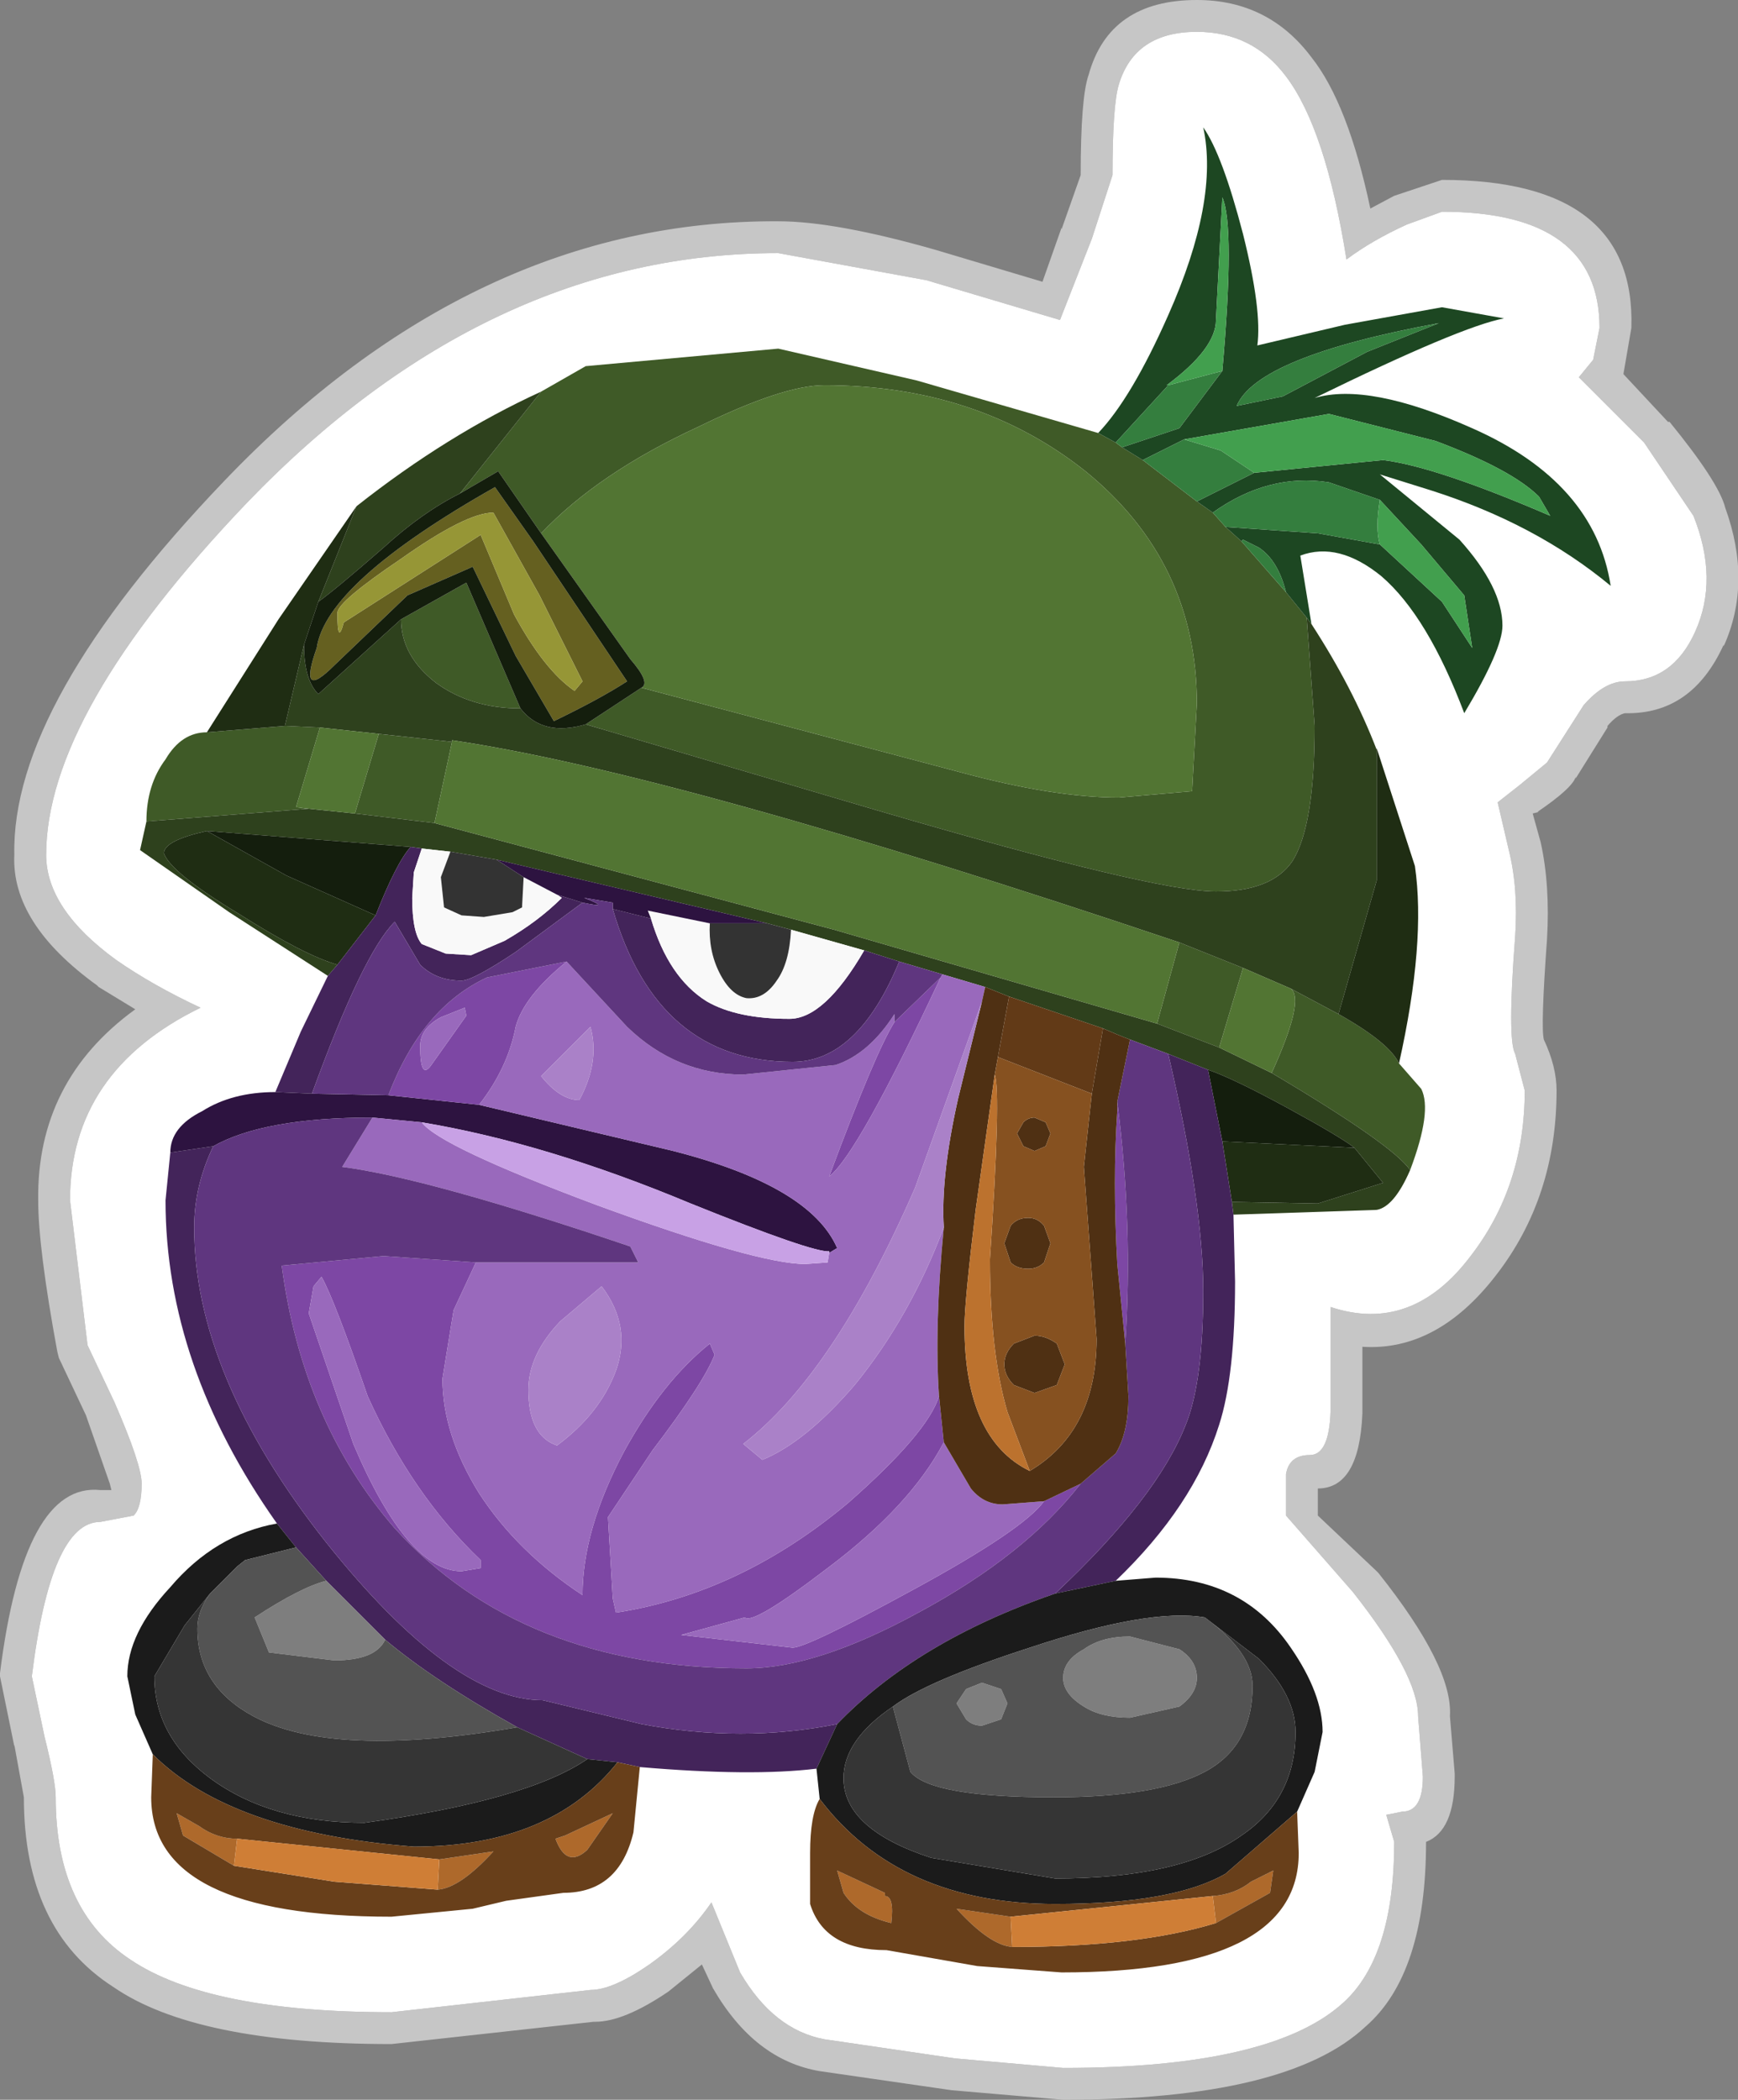 <?xml version="1.0" encoding="UTF-8" standalone="no"?>
<svg xmlns:ffdec="https://www.free-decompiler.com/flash" xmlns:xlink="http://www.w3.org/1999/xlink" ffdec:objectType="shape" height="65.95px" width="54.6px" xmlns="http://www.w3.org/2000/svg">
  <rect width="100%" height="100%" fill="#808080" stroke="none"/>
  <g transform="matrix(1.0, 0.0, 0.0, 1.0, 27.4, 33.05)">
    <path d="M23.85 -22.75 L23.6 -21.3 25.0 -19.8 25.05 -19.8 Q26.6 -17.9 26.8 -17.1 27.65 -14.75 26.75 -12.75 L26.75 -12.8 Q25.75 -10.6 23.65 -10.65 23.4 -10.6 23.1 -10.25 L23.1 -10.2 22.1 -8.6 22.1 -8.65 Q22.0 -8.3 20.9 -7.55 L20.95 -7.55 20.75 -7.5 21.0 -6.6 Q21.3 -5.25 21.2 -3.55 21.0 -0.8 21.1 -0.4 21.5 0.45 21.5 1.2 21.5 4.55 19.6 7.0 17.75 9.4 15.4 9.25 L15.4 11.3 15.4 11.35 Q15.3 13.7 14.0 13.7 L14.0 14.55 15.85 16.3 15.9 16.35 Q18.25 19.3 18.15 20.85 L18.3 22.65 18.3 22.75 Q18.3 24.45 17.4 24.8 17.4 28.95 15.5 30.6 13.05 32.9 6.0 32.9 L2.5 32.6 -1.65 32.0 Q-3.7 31.65 -5.0 29.4 L-5.35 28.65 -6.4 29.5 Q-7.8 30.45 -8.7 30.45 L-8.75 30.45 -15.1 31.15 Q-21.25 31.15 -23.85 29.35 -26.65 27.55 -26.65 23.4 L-26.95 21.75 -26.95 21.8 -27.4 19.6 -27.4 19.5 Q-26.65 13.5 -24.25 13.75 L-23.9 13.75 -23.95 13.55 -24.7 11.4 -25.55 9.6 -25.6 9.4 Q-26.2 6.15 -26.2 4.65 -26.25 0.9 -23.15 -1.35 L-24.3 -2.05 -24.35 -2.1 Q-27.05 -4.05 -26.95 -6.2 -27.05 -10.95 -20.35 -17.95 -12.5 -26.15 -2.95 -26.1 -1.15 -26.1 2.0 -25.2 L5.35 -24.2 5.95 -25.9 5.95 -25.85 6.55 -27.55 Q6.55 -30.0 6.8 -30.7 7.45 -33.05 10.2 -33.05 12.45 -33.05 13.8 -31.25 14.95 -29.8 15.65 -26.5 L16.4 -26.9 17.9 -27.4 Q24.0 -27.4 23.85 -22.75 M22.85 -22.75 Q22.85 -26.4 17.9 -26.4 L16.8 -26.0 Q15.7 -25.5 14.9 -24.9 14.25 -29.0 13.0 -30.65 11.95 -32.05 10.2 -32.05 8.25 -32.05 7.75 -30.4 7.55 -29.75 7.55 -27.55 L6.9 -25.55 5.9 -23.0 1.7 -24.25 -2.95 -25.1 Q-12.1 -25.1 -19.65 -17.25 -25.95 -10.65 -25.95 -6.2 -25.95 -4.5 -23.75 -2.9 -22.6 -2.1 -21.1 -1.4 -25.2 0.6 -25.2 4.65 L-24.65 9.2 -23.8 11.0 Q-22.95 12.95 -22.95 13.55 -22.95 14.3 -23.2 14.55 L-24.25 14.75 Q-25.8 14.75 -26.4 19.6 L-26.0 21.5 Q-25.65 22.9 -25.65 23.4 -25.65 26.95 -23.3 28.5 -20.85 30.15 -15.1 30.15 L-8.85 29.45 Q-8.15 29.45 -7.0 28.65 -5.8 27.8 -5.05 26.7 L-4.15 28.9 Q-3.1 30.7 -1.5 31.0 L2.6 31.6 6.0 31.9 Q12.55 31.9 14.8 29.85 16.4 28.4 16.4 24.8 L16.15 23.95 16.65 23.85 Q17.3 23.85 17.3 22.75 L17.15 20.85 Q17.15 19.55 15.1 16.95 L13.0 14.55 13.0 13.25 Q13.1 12.65 13.75 12.65 14.35 12.65 14.4 11.3 L14.4 8.0 Q16.95 8.85 18.8 6.4 20.5 4.2 20.5 1.2 L20.2 0.05 Q19.95 -0.4 20.2 -3.65 20.3 -5.15 20.0 -6.35 L19.65 -7.85 20.35 -8.4 21.2 -9.1 22.35 -10.9 Q23.0 -11.65 23.65 -11.65 25.15 -11.65 25.85 -13.2 26.6 -14.85 25.8 -16.85 L24.25 -19.15 22.2 -21.2 22.65 -21.75 22.85 -22.75" fill="#c6c6c6" fill-rule="evenodd" stroke="none"/>
    <path d="M22.85 -22.75 L22.65 -21.75 22.2 -21.2 24.25 -19.15 25.8 -16.85 Q26.6 -14.85 25.85 -13.2 25.15 -11.65 23.65 -11.65 23.0 -11.65 22.35 -10.9 L21.2 -9.1 20.35 -8.4 19.65 -7.85 20.0 -6.35 Q20.3 -5.15 20.2 -3.65 19.95 -0.4 20.2 0.05 L20.5 1.2 Q20.5 4.2 18.8 6.4 16.95 8.85 14.4 8.0 L14.4 11.3 Q14.35 12.65 13.75 12.65 13.1 12.65 13.0 13.25 L13.0 14.55 15.1 16.95 Q17.15 19.55 17.15 20.85 L17.3 22.75 Q17.3 23.85 16.65 23.85 L16.15 23.95 16.4 24.8 Q16.4 28.4 14.8 29.85 12.55 31.9 6.0 31.9 L2.6 31.6 -1.5 31.0 Q-3.1 30.7 -4.15 28.9 L-5.05 26.7 Q-5.8 27.8 -7.0 28.65 -8.15 29.45 -8.85 29.45 L-15.1 30.15 Q-20.85 30.15 -23.3 28.5 -25.65 26.95 -25.65 23.4 -25.65 22.9 -26.0 21.5 L-26.4 19.6 Q-25.8 14.75 -24.25 14.75 L-23.2 14.55 Q-22.95 14.3 -22.95 13.55 -22.95 12.95 -23.8 11.0 L-24.65 9.2 -25.2 4.65 Q-25.2 0.6 -21.1 -1.4 -22.6 -2.1 -23.75 -2.9 -25.95 -4.5 -25.95 -6.2 -25.95 -10.65 -19.65 -17.25 -12.1 -25.1 -2.95 -25.1 L1.7 -24.25 5.9 -23.0 6.9 -25.55 7.55 -27.55 Q7.55 -29.75 7.75 -30.4 8.25 -32.05 10.2 -32.05 11.95 -32.05 13.0 -30.65 14.25 -29.0 14.9 -24.9 15.7 -25.5 16.8 -26.0 L17.9 -26.4 Q22.85 -26.4 22.85 -22.75" fill="#ffffff" fill-rule="evenodd" stroke="none"/>
    <path d="M16.55 0.35 L17.25 1.15 Q17.6 1.85 16.9 3.7 16.35 2.9 12.55 0.65 13.6 -1.65 13.15 -2.0 L14.65 -1.2 Q16.25 -0.3 16.55 0.35 M-22.8 -7.25 Q-22.8 -8.4 -22.2 -9.2 -21.7 -10.05 -20.9 -10.05 L-18.45 -10.25 -17.35 -10.2 -18.1 -7.7 -17.7 -7.65 -22.8 -7.25 M-10.4 -20.75 L-9.0 -21.55 -2.95 -22.1 1.4 -21.1 7.1 -19.45 7.65 -19.15 7.85 -19.0 8.5 -18.6 10.2 -17.3 10.7 -16.95 11.1 -16.5 11.6 -16.05 13.0 -14.45 13.65 -13.65 13.9 -10.25 Q13.9 -7.1 13.2 -6.0 12.55 -5.05 10.8 -5.05 8.85 -5.05 0.15 -7.6 L-9.0 -10.3 -7.25 -11.45 2.75 -8.8 Q5.7 -8.0 7.75 -8.0 L10.05 -8.2 10.2 -10.95 Q10.2 -15.4 6.7 -18.25 3.3 -20.95 -1.5 -20.95 -2.8 -20.95 -5.45 -19.65 -8.6 -18.2 -10.4 -16.3 L-11.75 -18.25 -12.95 -17.55 -10.4 -20.75 M8.95 -0.9 L9.65 -3.45 11.65 -2.65 10.9 -0.15 8.95 -0.9 M-13.2 -9.75 L-13.75 -7.2 -16.25 -7.5 -15.5 -10.0 -13.2 -9.75 M-14.8 -13.6 L-12.75 -14.75 -11.05 -10.8 Q-12.6 -10.8 -13.7 -11.6 -14.8 -12.45 -14.8 -13.6" fill="#3f5a27" fill-rule="evenodd" stroke="none"/>
    <path d="M13.8 -13.45 Q15.1 -11.45 15.85 -9.5 L15.85 -5.4 14.65 -1.2 13.15 -2.0 11.65 -2.65 9.65 -3.45 Q-6.1 -8.75 -13.2 -9.8 L-13.2 -9.75 -15.5 -10.0 -17.35 -10.2 -18.45 -10.25 -17.85 -12.8 Q-17.85 -11.7 -17.4 -11.25 L-14.8 -13.6 Q-14.8 -12.45 -13.7 -11.6 -12.6 -10.8 -11.05 -10.8 -10.35 -9.9 -9.0 -10.3 L0.15 -7.6 Q8.85 -5.05 10.8 -5.05 12.55 -5.05 13.2 -6.0 13.9 -7.1 13.9 -10.25 L13.65 -13.65 13.8 -13.45 M16.9 3.7 Q16.4 4.85 15.85 4.95 L11.35 5.1 11.3 4.7 14.0 4.75 16.05 4.1 15.15 3.0 Q14.7 2.65 13.05 1.75 11.3 0.8 10.55 0.55 L9.3 0.05 8.1 -0.4 Q7.7 -0.55 7.25 -0.75 L4.3 -1.75 3.55 -2.05 2.2 -2.45 0.85 -2.85 -0.25 -3.2 -2.55 -3.85 -3.3 -4.05 -11.8 -6.05 -13.25 -6.3 -14.15 -6.4 -14.5 -6.45 -20.9 -6.95 Q-22.25 -6.65 -22.25 -6.25 -22.05 -5.65 -19.9 -4.35 -17.85 -3.05 -16.8 -2.75 L-17.1 -2.4 -20.2 -4.4 -23.0 -6.35 -22.8 -7.25 -17.7 -7.65 -16.25 -7.5 -13.75 -7.2 -1.2 -3.85 8.95 -0.9 10.9 -0.15 12.55 0.65 Q16.35 2.9 16.9 3.7 M-16.2 -17.15 Q-13.35 -19.4 -10.4 -20.75 L-12.95 -17.55 Q-14.15 -16.95 -15.35 -15.85 -16.9 -14.5 -17.4 -14.15 L-16.2 -17.15" fill="#2e411d" fill-rule="evenodd" stroke="none"/>
    <path d="M15.85 -9.5 L15.85 -9.55 17.05 -5.85 Q17.4 -3.45 16.55 0.35 16.25 -0.3 14.65 -1.2 L15.85 -5.4 15.85 -9.5 M-20.9 -10.05 L-18.65 -13.6 -16.2 -17.15 -17.4 -14.15 -17.85 -12.8 -18.45 -10.25 -20.9 -10.05 M15.15 3.0 L16.05 4.1 14.0 4.75 11.3 4.7 11.0 2.8 15.15 3.0 M-16.8 -2.75 Q-17.85 -3.05 -19.9 -4.35 -22.05 -5.65 -22.25 -6.25 -22.25 -6.65 -20.9 -6.95 L-18.4 -5.55 -15.6 -4.3 -16.8 -2.75" fill="#1f2d13" fill-rule="evenodd" stroke="none"/>
    <path d="M-10.4 -16.3 Q-8.6 -18.2 -5.45 -19.65 -2.8 -20.95 -1.5 -20.95 3.3 -20.95 6.7 -18.25 10.2 -15.4 10.2 -10.95 L10.05 -8.2 7.75 -8.0 Q5.7 -8.0 2.75 -8.8 L-7.25 -11.45 Q-6.95 -11.6 -7.6 -12.35 L-10.4 -16.3 M9.65 -3.45 L8.95 -0.9 -1.2 -3.85 -13.75 -7.2 -13.2 -9.75 -13.2 -9.8 Q-6.1 -8.75 9.65 -3.45 M10.9 -0.15 L11.65 -2.65 13.15 -2.0 Q13.6 -1.65 12.55 0.65 L10.9 -0.15 M-17.35 -10.2 L-15.5 -10.0 -16.25 -7.5 -17.7 -7.65 -18.1 -7.7 -17.35 -10.2" fill="#527533" fill-rule="evenodd" stroke="none"/>
    <path d="M-9.1 -11.65 L-10.45 -14.35 -11.9 -16.95 Q-12.75 -16.95 -14.8 -15.5 -16.8 -14.15 -16.8 -13.8 -16.8 -12.75 -16.6 -13.5 L-12.3 -16.25 -11.25 -13.75 Q-10.3 -12.0 -9.35 -11.35 L-9.1 -11.65 M-7.7 -11.65 Q-8.55 -11.1 -10.0 -10.4 L-11.2 -12.45 -12.55 -15.25 -14.6 -14.35 -16.9 -12.15 Q-18.05 -11.0 -17.45 -12.7 -17.15 -14.75 -11.85 -17.75 L-10.65 -16.05 -7.7 -11.65" fill="#656020" fill-rule="evenodd" stroke="none"/>
    <path d="M-9.1 -11.65 L-9.35 -11.35 Q-10.3 -12.0 -11.25 -13.75 L-12.3 -16.25 -16.6 -13.5 Q-16.8 -12.75 -16.8 -13.8 -16.8 -14.15 -14.8 -15.5 -12.75 -16.95 -11.9 -16.95 L-10.45 -14.35 -9.1 -11.65" fill="#969636" fill-rule="evenodd" stroke="none"/>
    <path d="M-7.25 -11.45 L-9.0 -10.3 Q-10.35 -9.9 -11.05 -10.8 L-12.75 -14.75 -14.8 -13.6 -17.4 -11.25 Q-17.85 -11.7 -17.85 -12.8 L-17.4 -14.15 Q-16.9 -14.5 -15.35 -15.85 -14.15 -16.95 -12.95 -17.55 L-11.75 -18.25 -10.4 -16.3 -7.6 -12.35 Q-6.95 -11.6 -7.25 -11.45 M10.55 0.55 Q11.3 0.8 13.05 1.75 14.7 2.65 15.15 3.0 L11.0 2.8 10.55 0.55 M-20.9 -6.95 L-14.5 -6.45 Q-14.95 -5.95 -15.6 -4.3 L-18.4 -5.55 -20.9 -6.95 M-7.7 -11.65 L-10.65 -16.05 -11.85 -17.75 Q-17.15 -14.75 -17.45 -12.7 -18.05 -11.0 -16.9 -12.15 L-14.6 -14.35 -12.55 -15.25 -11.2 -12.45 -10.0 -10.4 Q-8.55 -11.1 -7.7 -11.65" fill="#141e0d" fill-rule="evenodd" stroke="none"/>
    <path d="M11.35 5.1 L11.4 7.2 Q11.4 10.15 10.9 11.7 10.1 14.25 7.65 16.6 L5.75 17.0 Q8.95 14.0 9.85 11.7 10.4 10.35 10.4 7.5 10.4 4.75 9.3 0.05 L10.55 0.55 11.0 2.8 11.3 4.7 11.35 5.1 M-1.75 22.5 Q-3.8 22.75 -7.3 22.45 L-8.0 22.3 -8.95 22.2 -11.15 21.2 Q-13.75 19.75 -15.3 18.45 L-17.15 16.6 -18.1 15.55 -18.7 14.8 Q-22.2 9.85 -22.2 4.65 L-22.05 3.15 -20.7 2.95 Q-21.3 4.2 -21.3 5.5 -21.3 10.15 -17.15 15.4 -13.2 20.35 -10.35 20.35 L-7.25 21.1 Q-4.1 21.7 -1.1 21.1 L-1.75 22.5 M-18.75 1.25 L-17.95 -0.65 -17.1 -2.4 -16.8 -2.75 -15.6 -4.3 Q-14.95 -5.95 -14.5 -6.45 L-14.15 -6.4 -14.4 -5.65 -14.45 -4.85 Q-14.45 -3.75 -14.15 -3.4 L-13.4 -3.1 -12.6 -3.05 -11.55 -3.5 Q-10.5 -4.1 -9.75 -4.85 L-9.9 -4.95 -9.1 -4.7 -11.2 -3.15 Q-12.55 -2.25 -12.9 -2.25 -13.7 -2.25 -14.2 -2.75 L-15.0 -4.1 Q-16.0 -3.1 -17.6 1.3 L-18.75 1.25 M0.85 -2.85 Q-0.45 0.3 -2.5 0.3 -6.75 0.3 -8.15 -4.5 L-6.95 -4.2 Q-6.4 -2.35 -5.2 -1.6 -4.25 -1.05 -2.6 -1.05 -1.5 -1.05 -0.25 -3.2 L0.85 -2.85" fill="#43245a" fill-rule="evenodd" stroke="none"/>
    <path d="M-14.15 -6.4 L-13.25 -6.3 -13.55 -5.5 -13.45 -4.55 -12.9 -4.3 -12.2 -4.25 -11.3 -4.4 -11.0 -4.55 -10.95 -5.5 -9.9 -4.95 -9.75 -4.85 Q-10.5 -4.1 -11.55 -3.5 L-12.6 -3.05 -13.4 -3.1 -14.15 -3.4 Q-14.45 -3.75 -14.45 -4.85 L-14.4 -5.65 -14.15 -6.4 M-2.55 -3.85 L-0.25 -3.2 Q-1.5 -1.05 -2.6 -1.05 -4.25 -1.05 -5.2 -1.6 -6.4 -2.35 -6.95 -4.2 L-7.05 -4.45 -5.1 -4.05 Q-5.15 -3.2 -4.8 -2.5 -4.45 -1.8 -3.95 -1.7 -3.4 -1.65 -3.0 -2.25 -2.6 -2.8 -2.55 -3.85" fill="#f9f9f9" fill-rule="evenodd" stroke="none"/>
    <path d="M-13.25 -6.3 L-11.8 -6.05 -10.95 -5.5 -11.0 -4.55 -11.3 -4.4 -12.2 -4.25 -12.9 -4.3 -13.45 -4.55 -13.55 -5.5 -13.25 -6.3 M-3.3 -4.05 L-2.55 -3.85 Q-2.6 -2.8 -3.0 -2.25 -3.4 -1.65 -3.95 -1.7 -4.45 -1.8 -4.8 -2.5 -5.15 -3.2 -5.1 -4.05 L-3.3 -4.05" fill="#333333" fill-rule="evenodd" stroke="none"/>
    <path d="M-22.05 3.15 Q-22.05 2.35 -21.05 1.85 -20.1 1.25 -18.75 1.25 L-17.6 1.3 -15.2 1.35 -12.35 1.65 -6.25 3.1 Q-1.95 4.2 -1.1 6.15 L-1.35 6.3 -1.35 6.25 Q-1.85 6.3 -5.7 4.75 -10.25 2.85 -14.15 2.2 L-15.7 2.05 Q-19.1 2.05 -20.7 2.95 L-22.05 3.15 M-8.15 -4.5 L-8.15 -4.7 -9.05 -4.85 Q-8.15 -4.5 -9.1 -4.7 L-9.9 -4.95 -10.95 -5.5 -11.8 -6.05 -3.3 -4.05 -5.1 -4.05 -7.05 -4.45 -6.95 -4.2 -8.15 -4.5" fill="#2d1340" fill-rule="evenodd" stroke="none"/>
    <path d="M0.7 -0.95 L2.15 -2.35 Q-0.45 3.2 -1.35 3.9 0.1 0.0 0.7 -0.95 M-15.2 1.35 Q-14.15 -1.4 -12.1 -2.35 L-9.6 -2.85 Q-10.95 -1.75 -11.2 -0.8 -11.45 0.5 -12.35 1.65 L-15.2 1.35 M7.95 9.15 L7.7 6.65 Q7.55 4.0 7.7 1.85 L7.7 1.55 Q8.2 5.5 7.95 9.15 M2.1 10.8 L2.25 12.25 Q1.2 14.25 -1.4 16.2 -3.75 18.0 -4.0 17.75 L-6.0 18.3 -2.5 18.7 Q-2.05 18.7 1.25 16.9 4.75 15.0 5.4 14.1 L6.55 13.55 Q4.8 15.8 1.45 17.6 -1.75 19.35 -3.95 19.35 -11.0 19.35 -15.0 14.95 -17.9 11.6 -18.55 6.7 L-15.35 6.4 -12.45 6.6 -13.15 8.1 -13.5 10.25 Q-13.5 12.0 -12.35 13.85 -11.15 15.7 -9.1 17.05 -9.1 15.0 -7.8 12.55 -6.6 10.35 -5.1 9.15 L-4.95 9.5 Q-5.3 10.4 -6.9 12.5 L-8.3 14.6 -8.15 17.15 -8.05 17.6 Q-4.15 17.0 -0.75 14.15 1.75 11.95 2.1 10.8 M-12.8 -1.4 L-13.55 -1.1 Q-14.2 -0.75 -14.2 -0.2 -14.2 0.9 -13.85 0.4 L-12.75 -1.15 -12.8 -1.4 M-12.3 15.95 Q-14.45 13.9 -15.85 10.8 -16.9 7.75 -17.3 7.05 L-17.55 7.35 -17.7 8.2 -16.3 12.3 Q-14.6 16.3 -12.9 16.3 L-12.3 16.2 -12.3 15.95" fill="#7d47a4" fill-rule="evenodd" stroke="none"/>
    <path d="M2.15 -2.35 L2.2 -2.45 3.55 -2.05 3.45 -1.6 1.35 4.25 Q-1.2 10.1 -4.05 12.3 L-3.45 12.8 Q-2.1 12.25 -0.55 10.45 1.2 8.3 2.25 5.5 1.95 8.6 2.1 10.8 1.75 11.95 -0.75 14.15 -4.15 17.0 -8.05 17.6 L-8.15 17.15 -8.3 14.6 -6.9 12.5 Q-5.3 10.4 -4.95 9.5 L-5.1 9.15 Q-6.6 10.35 -7.8 12.55 -9.1 15.0 -9.1 17.05 -11.15 15.7 -12.35 13.85 -13.5 12.0 -13.5 10.25 L-13.15 8.1 -12.45 6.6 -7.35 6.6 -7.6 6.1 Q-13.95 3.95 -16.65 3.6 L-15.7 2.05 -14.15 2.2 Q-13.6 2.95 -8.65 4.8 -3.6 6.65 -2.1 6.65 L-1.4 6.6 -1.35 6.3 -1.1 6.15 Q-1.95 4.2 -6.25 3.1 L-12.35 1.65 Q-11.45 0.5 -11.2 -0.8 -10.95 -1.75 -9.6 -2.85 L-7.7 -0.8 Q-6.15 0.7 -4.05 0.7 L-1.15 0.4 Q-0.1 0.05 0.7 -1.2 L0.7 -0.95 Q0.1 0.0 -1.35 3.9 -0.45 3.2 2.15 -2.35 M2.25 12.25 L3.1 13.7 Q3.5 14.2 4.1 14.2 L5.4 14.1 Q4.75 15.0 1.25 16.9 -2.05 18.7 -2.5 18.7 L-6.0 18.3 -4.0 17.75 Q-3.75 18.0 -1.4 16.2 1.2 14.25 2.25 12.25 M-12.8 -1.4 L-12.75 -1.15 -13.85 0.4 Q-14.2 0.9 -14.2 -0.2 -14.2 -0.75 -13.55 -1.1 L-12.8 -1.4 M-9.9 12.35 Q-8.55 11.35 -8.05 10.0 -7.55 8.6 -8.5 7.35 L-9.8 8.45 Q-10.8 9.5 -10.8 10.6 -10.8 12.05 -9.9 12.35 M-12.3 15.95 L-12.3 16.2 -12.9 16.3 Q-14.6 16.3 -16.3 12.3 L-17.7 8.2 -17.55 7.35 -17.3 7.05 Q-16.9 7.75 -15.85 10.8 -14.45 13.9 -12.3 15.95 M-9.2 1.5 Q-8.55 0.3 -8.85 -0.8 L-10.4 0.75 Q-9.8 1.5 -9.2 1.5" fill="#9969bc" fill-rule="evenodd" stroke="none"/>
    <path d="M2.15 -2.35 L0.7 -0.95 0.7 -1.2 Q-0.1 0.05 -1.15 0.4 L-4.05 0.7 Q-6.15 0.7 -7.7 -0.8 L-9.6 -2.85 -12.1 -2.35 Q-14.15 -1.4 -15.2 1.35 L-17.6 1.3 Q-16.0 -3.1 -15.0 -4.1 L-14.2 -2.75 Q-13.7 -2.25 -12.9 -2.25 -12.55 -2.25 -11.2 -3.15 L-9.1 -4.7 Q-8.15 -4.5 -9.05 -4.85 L-8.15 -4.7 -8.15 -4.5 Q-6.75 0.3 -2.5 0.3 -0.45 0.3 0.85 -2.85 L2.2 -2.45 2.15 -2.35 M8.1 -0.4 L9.3 0.05 Q10.4 4.75 10.4 7.5 10.4 10.35 9.85 11.7 8.95 14.0 5.75 17.0 1.4 18.5 -1.1 21.1 -4.1 21.7 -7.25 21.1 L-10.35 20.35 Q-13.2 20.35 -17.15 15.4 -21.3 10.15 -21.3 5.5 -21.3 4.2 -20.7 2.95 -19.1 2.05 -15.7 2.05 L-16.65 3.6 Q-13.95 3.95 -7.6 6.1 L-7.35 6.6 -12.45 6.6 -15.35 6.4 -18.55 6.7 Q-17.9 11.6 -15.0 14.95 -11.0 19.35 -3.95 19.35 -1.75 19.35 1.45 17.6 4.8 15.8 6.55 13.55 L7.65 12.6 Q8.05 11.95 8.05 10.8 L7.95 9.15 Q8.2 5.5 7.7 1.55 L8.1 -0.4" fill="#5f367f" fill-rule="evenodd" stroke="none"/>
    <path d="M7.1 -19.45 Q8.15 -20.55 9.3 -23.15 10.9 -26.75 10.4 -29.05 11.0 -28.2 11.65 -25.7 12.25 -23.3 12.1 -22.2 L14.85 -22.85 17.9 -23.4 19.85 -23.05 Q18.5 -22.8 13.9 -20.55 15.6 -21.05 18.85 -19.6 22.7 -17.9 23.2 -14.65 20.85 -16.6 17.55 -17.65 L15.95 -18.15 18.45 -16.1 Q19.8 -14.6 19.8 -13.4 19.8 -12.65 18.6 -10.65 17.45 -13.7 16.0 -14.95 14.65 -16.05 13.45 -15.6 L13.8 -13.45 13.65 -13.65 13.0 -14.45 Q12.75 -15.45 12.15 -15.85 L11.65 -16.1 11.6 -16.05 11.1 -16.5 14.0 -16.3 15.95 -15.95 17.9 -14.15 18.85 -12.7 18.6 -14.35 17.25 -15.95 15.95 -17.35 14.35 -17.9 Q12.45 -18.2 10.7 -16.95 L10.2 -17.3 12.0 -18.2 16.05 -18.6 Q17.7 -18.4 21.3 -16.85 L20.95 -17.45 Q20.1 -18.3 17.7 -19.2 L14.35 -20.05 9.8 -19.25 8.5 -18.6 7.85 -19.0 9.65 -19.6 11.0 -21.4 Q11.4 -25.95 11.0 -26.85 L10.8 -23.0 Q10.8 -22.1 9.25 -20.95 L9.3 -20.95 7.65 -19.15 7.1 -19.45 M12.9 -20.6 L15.55 -22.0 17.8 -22.9 Q12.1 -21.85 11.45 -20.3 L12.9 -20.6" fill="#1d4722" fill-rule="evenodd" stroke="none"/>
    <path d="M7.65 -19.15 L9.3 -20.95 11.0 -21.4 9.65 -19.6 7.85 -19.0 7.65 -19.15 M8.5 -18.6 L9.8 -19.25 10.95 -18.9 12.0 -18.2 10.2 -17.3 8.5 -18.6 M10.7 -16.95 Q12.45 -18.2 14.35 -17.9 L15.95 -17.35 Q15.8 -16.45 15.95 -15.95 L14.0 -16.3 11.1 -16.5 10.7 -16.95 M11.6 -16.05 L11.65 -16.1 12.15 -15.85 Q12.75 -15.45 13.0 -14.45 L11.6 -16.05 M12.9 -20.6 L11.45 -20.3 Q12.1 -21.85 17.8 -22.9 L15.55 -22.0 12.9 -20.6" fill="#347e3e" fill-rule="evenodd" stroke="none"/>
    <path d="M9.3 -20.95 L9.25 -20.95 Q10.8 -22.1 10.8 -23.0 L11.0 -26.85 Q11.4 -25.95 11.0 -21.4 L9.3 -20.95 M9.8 -19.25 L14.35 -20.05 17.7 -19.2 Q20.1 -18.3 20.95 -17.45 L21.3 -16.85 Q17.7 -18.4 16.05 -18.6 L12.0 -18.2 10.95 -18.9 9.8 -19.25 M15.95 -17.35 L17.25 -15.95 18.6 -14.35 18.85 -12.7 17.9 -14.15 15.95 -15.95 Q15.8 -16.45 15.95 -17.35" fill="#429f4e" fill-rule="evenodd" stroke="none"/>
    <path d="M3.45 -1.6 L3.55 -2.05 4.3 -1.75 3.95 0.15 3.85 0.7 3.25 4.95 Q2.9 7.85 2.9 8.6 2.9 12.15 4.95 13.15 7.05 11.9 7.05 9.0 L6.65 3.6 6.9 1.3 7.25 -0.75 Q7.7 -0.55 8.1 -0.4 L7.7 1.55 7.7 1.85 Q7.55 4.0 7.7 6.65 L7.95 9.15 8.05 10.8 Q8.05 11.95 7.65 12.6 L6.55 13.55 5.4 14.1 4.1 14.2 Q3.5 14.2 3.1 13.7 L2.25 12.25 2.1 10.8 Q1.95 8.6 2.25 5.5 2.15 3.9 2.7 1.45 L3.45 -1.6 M5.6 6.0 L5.4 6.6 Q5.2 6.8 4.9 6.8 4.55 6.8 4.35 6.6 L4.15 6.0 4.35 5.45 Q4.55 5.2 4.9 5.2 5.2 5.2 5.4 5.45 L5.6 6.0 M5.6 2.55 L5.45 2.95 5.1 3.1 4.75 2.95 4.55 2.55 4.75 2.2 Q4.9 2.05 5.1 2.05 L5.45 2.2 5.6 2.55 M6.05 9.8 L5.8 10.45 5.1 10.7 4.45 10.45 Q4.15 10.15 4.15 9.8 4.15 9.45 4.45 9.15 L5.1 8.9 Q5.45 8.9 5.8 9.15 L6.05 9.8" fill="#4f3013" fill-rule="evenodd" stroke="none"/>
    <path d="M4.3 -1.75 L7.25 -0.75 6.9 1.3 3.95 0.15 4.3 -1.75" fill="#623a17" fill-rule="evenodd" stroke="none"/>
    <path d="M6.9 1.3 L6.65 3.6 7.05 9.0 Q7.05 11.9 4.95 13.15 L4.25 11.3 Q3.7 9.45 3.7 6.5 4.05 1.25 3.85 0.7 L3.95 0.15 6.9 1.3 M5.6 2.55 L5.45 2.2 5.1 2.05 Q4.9 2.05 4.75 2.2 L4.55 2.55 4.75 2.95 5.1 3.1 5.45 2.95 5.6 2.55 M5.6 6.0 L5.4 5.45 Q5.2 5.2 4.9 5.2 4.55 5.2 4.35 5.45 L4.15 6.0 4.35 6.6 Q4.55 6.8 4.9 6.8 5.2 6.8 5.4 6.6 L5.6 6.0 M6.05 9.8 L5.8 9.15 Q5.45 8.9 5.1 8.9 L4.45 9.15 Q4.15 9.45 4.15 9.8 4.15 10.15 4.45 10.45 L5.1 10.7 5.8 10.45 6.05 9.8" fill="#865120" fill-rule="evenodd" stroke="none"/>
    <path d="M3.45 -1.6 L2.7 1.45 Q2.15 3.9 2.25 5.5 1.2 8.3 -0.55 10.45 -2.1 12.25 -3.45 12.8 L-4.05 12.3 Q-1.2 10.1 1.35 4.25 L3.45 -1.6 M-9.9 12.35 Q-10.8 12.05 -10.8 10.6 -10.8 9.5 -9.8 8.45 L-8.5 7.35 Q-7.55 8.6 -8.05 10.0 -8.55 11.35 -9.9 12.35 M-9.2 1.5 Q-9.8 1.5 -10.4 0.75 L-8.85 -0.8 Q-8.55 0.3 -9.2 1.5" fill="#aa81c8" fill-rule="evenodd" stroke="none"/>
    <path d="M3.85 0.7 Q4.05 1.25 3.7 6.5 3.7 9.45 4.25 11.3 L4.95 13.15 Q2.9 12.15 2.9 8.6 2.9 7.85 3.25 4.95 L3.85 0.7" fill="#bc722e" fill-rule="evenodd" stroke="none"/>
    <path d="M7.65 16.6 L8.9 16.5 Q11.65 16.5 13.15 18.7 14.15 20.15 14.15 21.35 L13.9 22.6 13.35 23.85 11.1 25.8 Q9.45 26.75 5.75 26.75 0.85 26.75 -1.65 23.45 L-1.75 22.5 -1.1 21.1 Q1.4 18.5 5.75 17.0 L7.65 16.6 M-22.6 22.05 L-23.15 20.8 -23.4 19.6 Q-23.4 18.25 -22.05 16.8 -20.65 15.15 -18.7 14.8 L-18.1 15.55 -19.7 15.95 -19.95 16.15 -20.8 17.0 -21.6 18.0 -22.55 19.6 Q-22.55 21.5 -20.8 22.8 -18.9 24.2 -15.95 24.2 -10.85 23.5 -8.95 22.2 L-8.0 22.3 Q-10.1 24.95 -14.4 24.95 -20.15 24.5 -22.6 22.05 M0.65 20.55 Q-0.9 21.6 -0.9 22.8 -0.9 24.4 1.85 25.3 L5.75 25.95 Q9.7 25.95 11.6 24.6 13.3 23.45 13.3 21.35 13.3 20.2 12.15 19.05 L10.45 17.75 Q8.7 17.45 4.95 18.7 1.7 19.75 0.65 20.55" fill="#1b1b1b" fill-rule="evenodd" stroke="none"/>
    <path d="M4.25 20.45 L4.05 20.95 3.45 21.15 Q3.15 21.15 2.95 20.95 L2.65 20.45 2.95 20.0 3.45 19.8 4.05 20.0 4.25 20.45 M10.2 19.65 Q10.2 20.15 9.65 20.55 L8.1 20.9 Q7.2 20.9 6.65 20.55 6.0 20.15 6.0 19.65 6.0 19.1 6.65 18.75 7.2 18.35 8.1 18.35 L9.65 18.75 Q10.2 19.1 10.2 19.65 M-15.3 18.45 Q-15.6 19.1 -16.9 19.1 L-18.95 18.85 -19.4 17.75 Q-17.95 16.8 -17.15 16.6 L-15.3 18.45" fill="#7e7e7e" fill-rule="evenodd" stroke="none"/>
    <path d="M4.25 20.45 L4.05 20.0 3.45 19.8 2.95 20.0 2.65 20.45 2.95 20.95 Q3.15 21.15 3.45 21.15 L4.05 20.95 4.25 20.45 M10.45 17.75 Q11.95 18.85 11.95 19.9 11.95 21.8 10.45 22.6 8.95 23.4 5.7 23.4 1.85 23.4 1.2 22.6 L0.65 20.55 Q1.7 19.75 4.95 18.7 8.7 17.45 10.45 17.75 M10.2 19.65 Q10.2 19.1 9.65 18.75 L8.1 18.35 Q7.2 18.35 6.65 18.75 6.0 19.1 6.0 19.65 6.0 20.15 6.65 20.55 7.2 20.9 8.1 20.9 L9.65 20.55 Q10.2 20.15 10.2 19.65 M-18.1 15.55 L-17.15 16.6 Q-17.95 16.8 -19.4 17.75 L-18.95 18.85 -16.9 19.1 Q-15.6 19.1 -15.3 18.45 -13.75 19.75 -11.15 21.2 -16.95 22.2 -19.45 20.85 -21.2 19.9 -21.2 18.1 -21.2 17.55 -20.8 17.0 L-19.95 16.15 -19.7 15.95 -18.1 15.55" fill="#535353" fill-rule="evenodd" stroke="none"/>
    <path d="M0.65 20.55 L1.2 22.6 Q1.85 23.4 5.7 23.4 8.95 23.4 10.45 22.6 11.95 21.8 11.95 19.9 11.95 18.85 10.45 17.75 L12.15 19.05 Q13.3 20.2 13.3 21.35 13.3 23.45 11.6 24.6 9.7 25.95 5.75 25.95 L1.85 25.3 Q-0.9 24.4 -0.9 22.8 -0.9 21.6 0.65 20.55 M-20.8 17.0 Q-21.2 17.55 -21.2 18.1 -21.2 19.9 -19.45 20.85 -16.95 22.2 -11.15 21.2 L-8.95 22.2 Q-10.85 23.5 -15.95 24.2 -18.9 24.2 -20.8 22.8 -22.55 21.5 -22.55 19.6 L-21.6 18.0 -20.8 17.0" fill="#353535" fill-rule="evenodd" stroke="none"/>
    <path d="M10.8 27.35 L10.7 26.5 Q11.4 26.45 11.9 26.05 L12.6 25.7 12.5 26.4 10.8 27.35 M4.35 27.15 L4.4 28.1 Q3.7 28.05 2.65 26.9 L4.35 27.15 M0.4 26.4 L0.4 26.5 Q0.7 26.5 0.6 27.35 -0.45 27.1 -0.9 26.4 L-1.1 25.7 0.4 26.4 M-9.65 24.6 L-8.15 23.9 -8.95 25.05 Q-9.6 25.65 -9.95 24.7 L-9.65 24.6 M-20.05 25.55 L-21.65 24.6 -21.85 23.9 -21.15 24.3 Q-20.6 24.7 -19.95 24.7 L-20.05 25.55 M-13.6 25.35 L-11.9 25.1 Q-12.95 26.25 -13.65 26.3 L-13.6 25.35" fill="#ae692b" fill-rule="evenodd" stroke="none"/>
    <path d="M13.35 23.85 L13.4 25.15 Q13.4 28.9 5.95 28.9 L3.3 28.7 0.45 28.2 Q-1.5 28.2 -1.95 26.75 L-1.95 25.15 Q-1.95 23.95 -1.65 23.45 0.85 26.75 5.75 26.75 9.45 26.75 11.1 25.8 L13.35 23.85 M-7.3 22.45 L-7.5 24.5 Q-7.95 26.4 -9.7 26.4 L-11.5 26.65 -12.55 26.9 -15.1 27.15 Q-22.65 27.15 -22.65 23.4 L-22.6 22.05 Q-20.15 24.5 -14.4 24.95 -10.1 24.95 -8.0 22.3 L-7.3 22.45 M10.7 26.5 L4.35 27.15 2.65 26.9 Q3.7 28.05 4.4 28.1 8.35 28.1 10.8 27.35 L12.5 26.4 12.6 25.7 11.9 26.05 Q11.4 26.45 10.7 26.5 M0.4 26.4 L-1.1 25.7 -0.9 26.4 Q-0.45 27.1 0.6 27.35 0.7 26.5 0.4 26.5 L0.4 26.4 M-9.65 24.6 L-9.95 24.7 Q-9.6 25.65 -8.95 25.05 L-8.15 23.9 -9.65 24.6 M-19.95 24.7 Q-20.6 24.7 -21.15 24.3 L-21.85 23.9 -21.65 24.6 -20.05 25.55 -16.9 26.05 -13.65 26.3 Q-12.95 26.25 -11.9 25.1 L-13.6 25.35 -19.95 24.7" fill="#683f1a" fill-rule="evenodd" stroke="none"/>
    <path d="M10.7 26.5 L10.8 27.35 Q8.35 28.1 4.4 28.1 L4.35 27.15 10.7 26.5 M-19.95 24.7 L-13.6 25.35 -13.65 26.3 -16.9 26.05 -20.05 25.55 -19.95 24.7" fill="#cf7e36" fill-rule="evenodd" stroke="none"/>
    <path d="M-1.35 6.3 L-1.4 6.6 -2.1 6.65 Q-3.6 6.65 -8.65 4.8 -13.6 2.95 -14.15 2.2 -10.25 2.85 -5.7 4.75 -1.85 6.3 -1.35 6.25 L-1.35 6.3" fill="#c8a1e5" fill-rule="evenodd" stroke="none"/>
  </g>
</svg>
